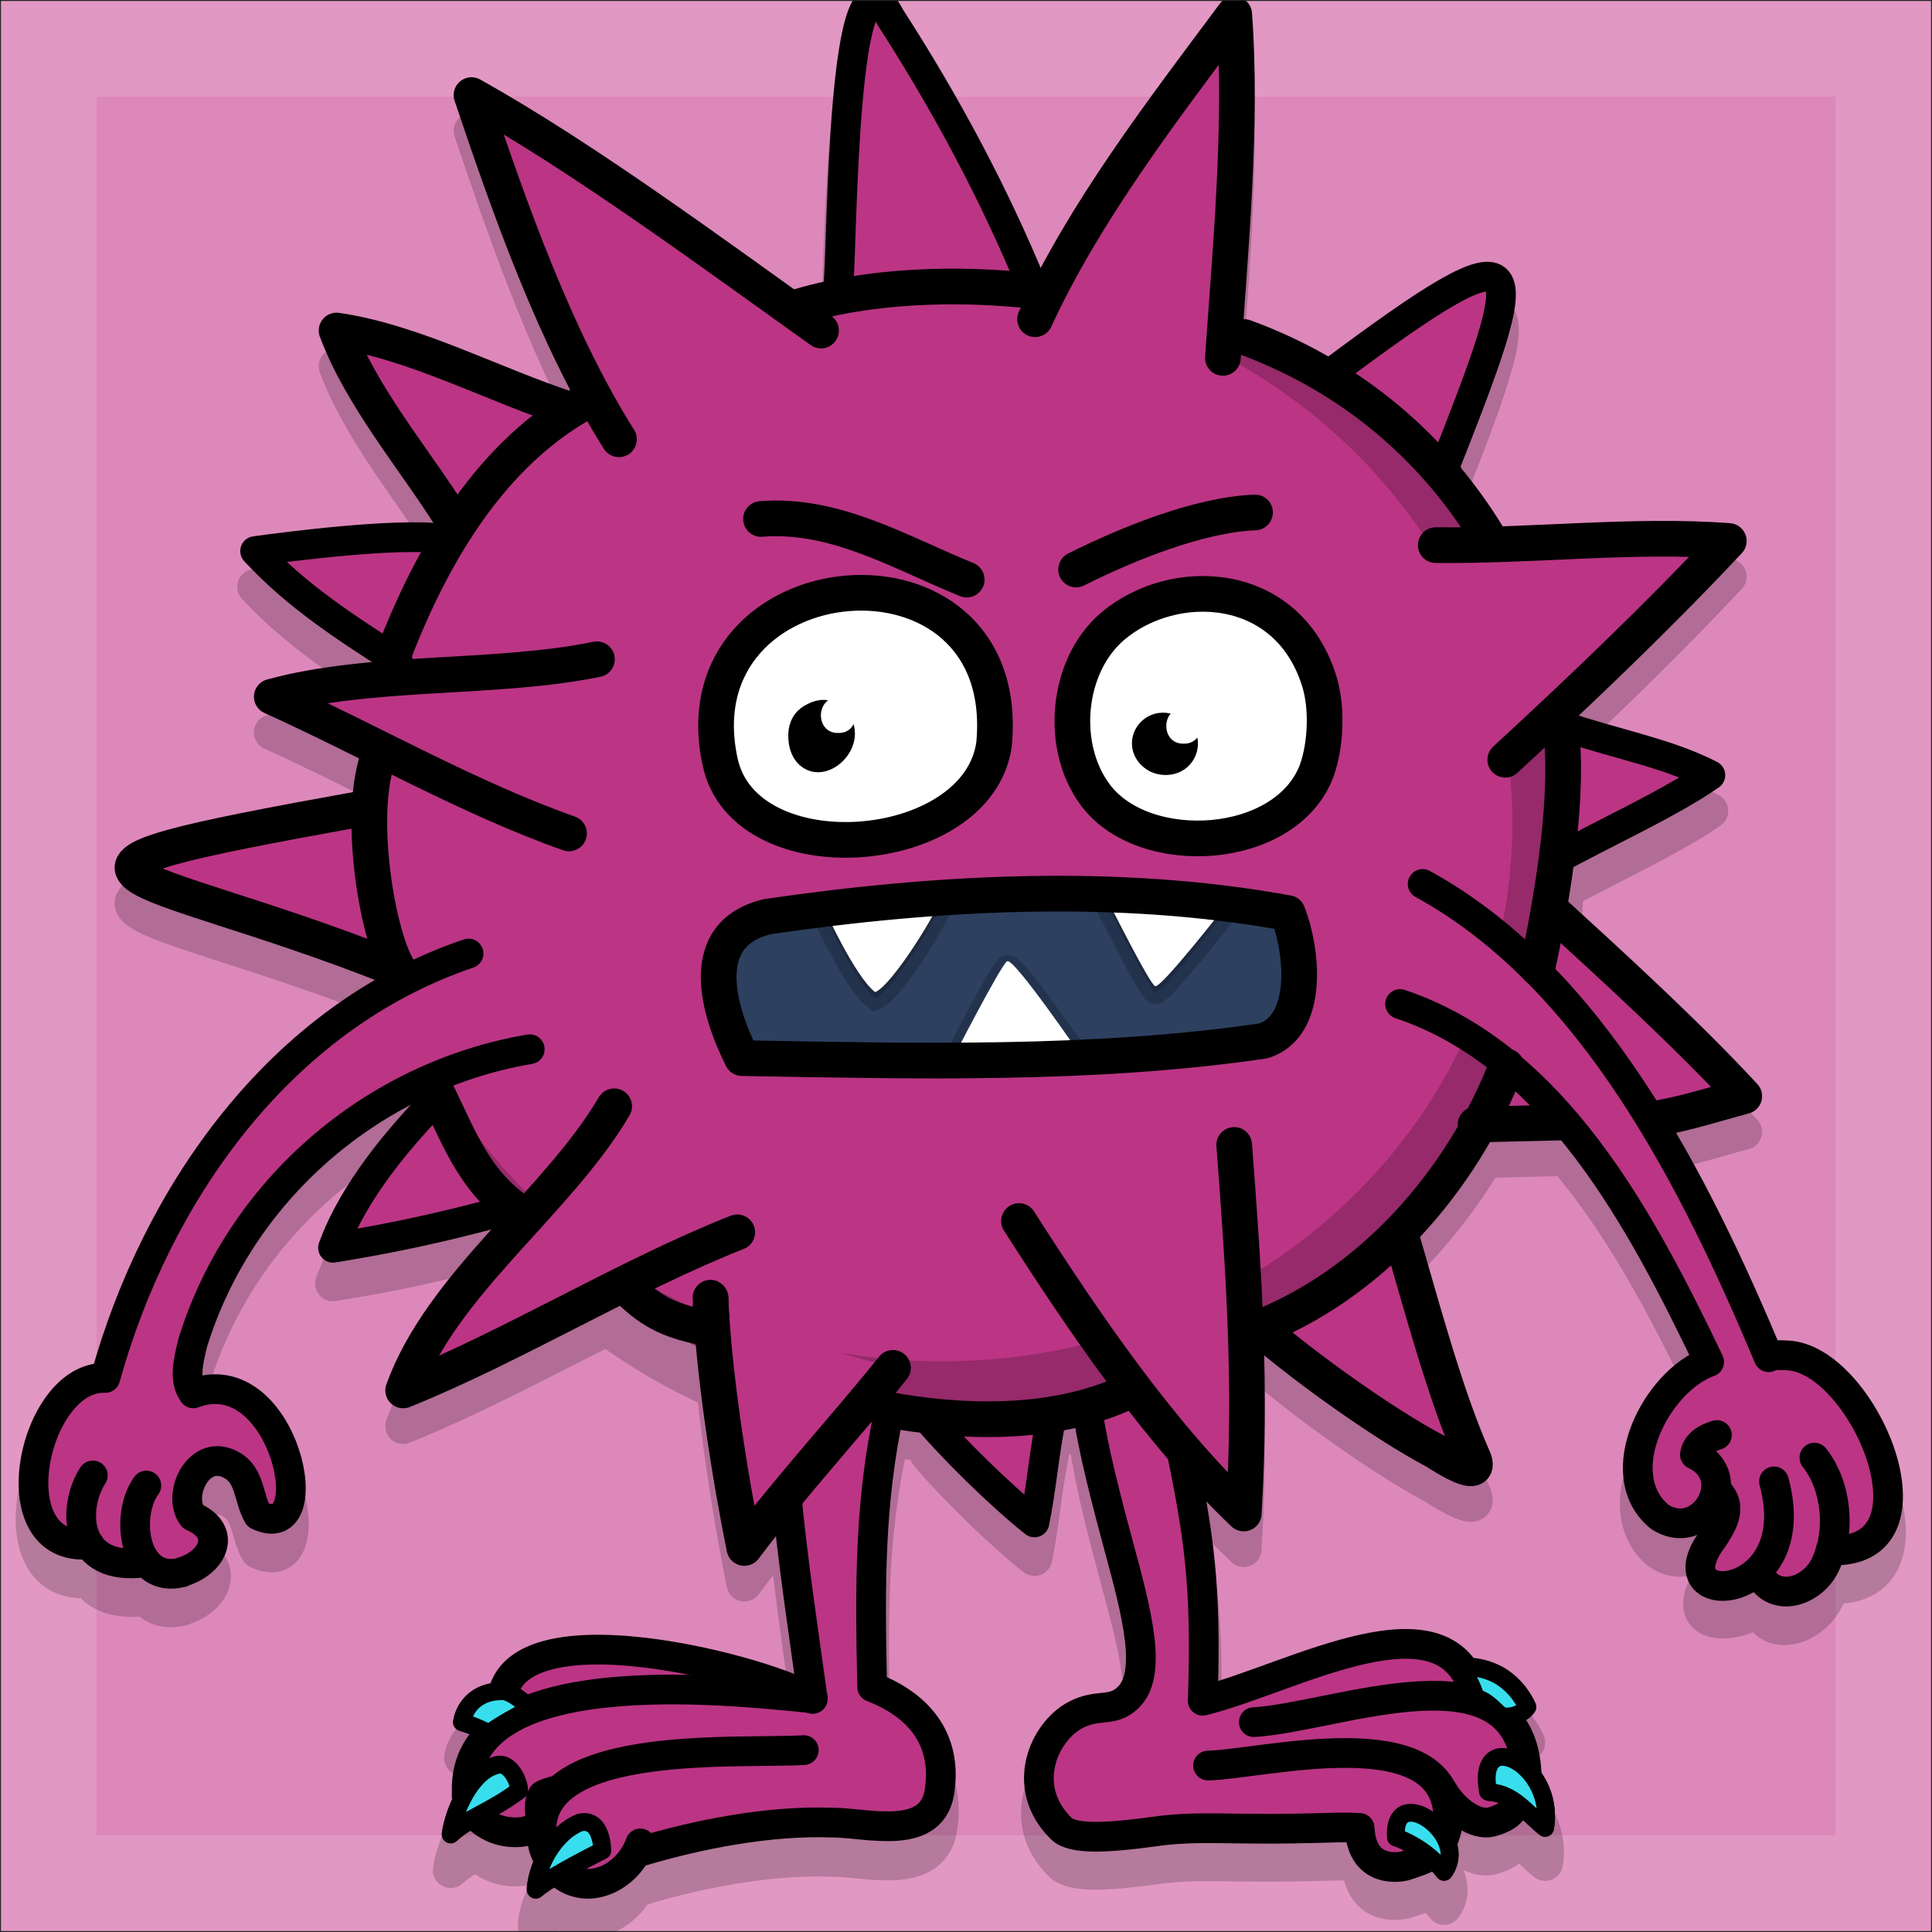 <?xml version="1.0" encoding="UTF-8"?>
<svg width="60px" height="60px" viewBox="0 0 60 60" version="1.1" xmlns="http://www.w3.org/2000/svg" xmlns:xlink="http://www.w3.org/1999/xlink">
    <!-- Generator: Sketch 64 (93537) - https://sketch.com -->
    <title>svg/obstacleMonster2-2x2</title>
    <desc>Created with Sketch.</desc>
    <g id="obstacleMonster2-2x2" stroke="none" stroke-width="1" fill="none" fill-rule="evenodd">
        <rect fill="#E298C3" x="0" y="0" width="60" height="60"></rect>
        <rect id="Rectangle" fill="#DD88BA" x="3" y="3" width="54" height="54"></rect>
        <g id="Monster_2" transform="translate(1, 0)">
            <g id="SHADOW" transform="translate(0, 1.136)" fill="#000000" opacity="0.2" stroke="#000000" stroke-linecap="round" stroke-linejoin="round" stroke-width="1.108">
                <path d="M26.658,0.526 C28.232,2.963 29.651,5.57 30.787,8.221 L30.845,8.359 C31.183,8.39 31.518,8.429 31.851,8.477 C33.374,5.643 35.427,2.968 37.329,0.415 C37.559,3.425 37.277,6.977 37.056,10.001 C40.357,11.502 43.12,13.911 44.993,16.889 C47.541,16.832 50.181,16.585 52.689,16.772 C50.96,18.619 49.08,20.453 47.205,22.212 C47.296,22.61 47.373,23.015 47.436,23.424 L47.465,22.495 C49.126,23.067 50.751,23.344 52.117,24.046 C50.966,24.853 48.952,25.789 47.621,26.51 C47.604,27.18 47.545,27.842 47.449,28.492 L47.151,28.218 C49.071,29.972 51.415,32.114 53.169,34.015 C52.313,34.241 51.323,34.569 50.346,34.722 L50.264,34.733 C51.733,37.128 52.919,39.72 53.926,42.12 C54.055,42.027 54.48,42.064 54.48,42.064 C56.821,42.119 59.376,48.061 56.025,48.122 L55.846,48.12 L55.791,48.341 C55.403,49.375 54,49.874 53.612,48.803 C53.077,49.338 50.972,49.597 52.209,47.732 C52.468,47.326 52.357,45.886 52.265,46.329 C52.117,47.031 51.342,47.603 50.529,47.067 C48.96,45.757 50.437,42.858 52.08,42.267 C50.886,39.783 49.497,37.033 47.621,34.831 L45.133,34.889 C44.391,36.111 43.5,37.24 42.484,38.255 L42.48,38.243 C43.108,40.366 43.865,43.264 44.769,45.295 C45.028,45.978 43.828,45.203 43.569,45.037 C42.063,44.241 39.844,42.666 38.446,41.498 L38.307,41.381 C38.106,41.491 37.902,41.598 37.696,41.702 C37.748,43.423 37.736,45.139 37.625,46.975 C36.954,46.337 36.302,45.639 35.67,44.9 L35.631,44.704 C36.222,47.584 36.48,49.117 36.351,52.772 C38.788,52.163 42.997,49.8 44.437,51.775 C44.418,51.757 44.418,51.738 44.418,51.72 C44.603,51.72 45.065,51.72 45.563,51.997 C46.117,52.329 46.357,52.809 46.431,52.975 C46.283,53.197 45.895,53.307 45.674,53.252 C46.062,53.603 46.338,54.138 46.394,54.895 C46.8,55.283 47.114,55.947 46.985,56.723 C46.689,56.483 46.431,56.187 46.117,55.947 C46.062,56.04 46.006,56.114 45.951,56.187 C45.822,56.354 45.582,56.464 45.305,56.538 C44.952,56.622 44.493,56.401 44.121,55.999 L44.012,55.874 L43.975,56.261 C43.994,56.391 43.975,56.704 43.865,57 C44.049,57.332 44.105,57.738 43.846,58.089 C43.717,57.923 43.551,57.757 43.385,57.609 C43.145,57.757 42.609,57.904 42.609,57.904 C42.609,57.904 41.298,58.237 41.225,56.723 C40.708,56.686 40.394,56.723 39.194,56.741 C37.218,56.778 36.111,56.649 34.855,56.834 C33.378,57.037 32.308,57.092 31.957,56.741 C30.646,55.449 31.422,53.732 32.4,53.215 C33.102,52.846 33.526,53.141 34.006,52.698 C34.818,51.978 34.32,50.095 33.729,47.917 C33.111,45.639 32.915,44.661 32.77,43.757 L32.751,43.634 L33.654,43.183 C32.19,43.537 30.657,43.726 29.077,43.726 C28.16,43.726 27.258,43.662 26.377,43.54 L26.622,43.763 C26.012,46.587 26.012,49.135 26.086,52.366 C27.932,53.086 28.338,54.36 28.191,55.523 C28.025,57.221 25.938,56.594 24.868,56.594 C23.061,56.525 21.035,56.882 19.252,57.387 L18.812,57.517 L18.886,57.24 C18.535,58.181 17.612,58.661 16.892,58.44 C16.689,58.384 16.523,58.274 16.394,58.163 C16.062,58.347 15.785,58.532 15.637,58.661 C15.655,58.311 15.785,57.923 15.969,57.591 C15.914,57.461 15.877,57.369 15.877,57.351 C15.835,57.143 15.815,56.956 15.815,56.782 L15.822,56.612 L15.748,56.612 C15.582,56.926 14.788,57 14.252,56.723 C14.068,56.631 13.92,56.52 13.809,56.391 C13.514,56.557 13.237,56.723 12.997,56.944 C13.052,56.557 13.218,56.04 13.495,55.597 C13.477,54.747 13.828,54.12 14.4,53.658 C14.308,53.714 14.234,53.769 14.215,53.806 C13.735,53.584 13.643,53.547 13.348,53.455 C13.366,53.344 13.422,53.123 13.588,52.92 C13.938,52.495 14.474,52.495 14.64,52.495 C15.364,49.997 22.37,51.741 24.105,52.662 L24.203,52.717 L24.24,52.717 C24.003,51.008 23.711,49.122 23.516,47.316 L23.428,46.421 L24.066,45.627 C23.372,46.448 22.697,47.267 22.117,48.046 C21.778,46.379 21.396,44.085 21.193,42.049 C20.003,41.517 18.882,40.865 17.846,40.111 C15.723,41.179 13.591,42.321 11.52,43.154 C12.229,41.189 13.771,39.515 15.279,37.853 C14.624,37.156 14.025,36.41 13.49,35.621 L14.566,37.597 C12.628,38.114 11.169,38.427 9.342,38.723 C9.977,36.979 11.346,35.361 12.568,34.096 C12.465,33.907 12.366,33.716 12.271,33.523 C8.833,35.06 6.113,38.02 4.985,41.677 C4.837,42.286 4.708,42.84 5.003,43.246 C7.828,42.175 9.065,48.009 7.015,47.031 C6.72,46.532 6.775,45.794 6.203,45.48 C5.188,44.889 4.468,46.403 4.985,47.067 C6.111,47.566 5.575,48.544 4.615,48.803 L4.652,48.803 C4.302,48.877 3.877,48.895 3.526,48.489 C3.526,48.489 2.252,48.729 1.772,47.935 C-1.145,48.212 0.037,42.674 2.271,42.766 C3.617,37.904 6.62,33.151 11.164,30.639 C11.099,30.409 11.039,30.177 10.983,29.943 L11.151,30.009 C3.065,26.797 -1.532,27.203 10.265,25.08 L10.533,26.574 C10.526,26.384 10.523,26.194 10.523,26.003 C10.523,25.051 10.602,24.117 10.753,23.206 C9.649,22.658 8.547,22.109 7.44,21.609 C8.63,21.283 9.932,21.131 11.262,21.031 C12.335,17.522 14.512,14.463 17.41,12.221 C15.835,9.316 14.657,5.937 13.643,2.926 C16.661,4.61 20.103,7.087 23.087,9.227 C23.724,9.016 24.378,8.84 25.046,8.699 C25.162,7.166 25.179,-2.309 26.658,0.526 Z M31.643,44.021 C31.403,45.24 31.348,46.163 31.126,47.252 C30.132,46.464 28.756,45.118 27.973,44.22 L27.803,44.021 L31.643,44.021 Z M12.72,16.698 L11.354,20.501 C9.803,19.504 8.234,18.507 6.923,17.086 C7.865,16.957 11.262,16.514 12.72,16.698 Z M9.452,10.237 C11.871,10.587 14.345,11.935 16.689,12.692 L16.782,12.674 L13.015,16.052 C11.852,14.206 10.228,12.304 9.452,10.237 Z M43.849,14.502 L43.825,14.56 L40.172,11.677 C46.725,6.767 46.565,7.631 43.849,14.502 Z" id="Combined-Shape"></path>
            </g>
            <ellipse id="Oval" fill="#BB3584" cx="29.077" cy="26.031" rx="18.554" ry="17.723"></ellipse>
            <g id="Group-2" transform="translate(10.523, 8.308)">
                <ellipse id="oval-shadow" fill="#000000" opacity="0.2" cx="18.554" cy="17.723" rx="18.554" ry="17.723"></ellipse>
                <ellipse id="Oval-Copy" fill="#BB3584" cx="17.723" cy="17.262" rx="17.723" ry="16.708"></ellipse>
            </g>
            <g id="background-spikes" transform="translate(3.114, 0.028)" fill="#BB3584" stroke="#000000" stroke-linecap="round" stroke-linejoin="round">
                <path d="M35.065,41.271 C36.431,42.452 38.849,44.187 40.455,45.037 C40.714,45.203 41.914,45.978 41.655,45.295 C40.751,43.264 39.994,40.366 39.366,38.243" id="STROKE_f5c3b38d-c832-4d08-9695-dd48f2c102cd" stroke-width="1.108"></path>
                <path d="M9.902,16.052 C8.739,14.206 7.114,12.304 6.339,10.237 C8.757,10.587 11.231,11.935 13.575,12.692 L13.668,12.674" id="STROKE_401f0712-0ecc-4c78-910b-960ef468b9a3" stroke-width="1.108"></path>
                <path d="M8.037,30.009 C-0.049,26.797 -4.646,27.203 7.151,25.08" id="STROKE_5556b1a6-03b2-4a80-a684-75621e316176" stroke-width="1.108"></path>
                <path d="M21.92,8.834 C22.049,7.855 22.012,-2.409 23.545,0.526 C25.262,3.184 26.794,6.046 27.975,8.944 C27.994,8.926 28.012,8.907 28.031,8.889" id="STROKE_d4285c1d-4741-4fcd-ac90-86f339355a45" stroke-width="0.923"></path>
                <path d="M37.059,11.677 C43.686,6.711 43.446,7.652 40.64,14.741 C40.677,14.741 40.769,14.686 40.825,14.649" id="STROKE_14537928-0d0f-434b-90db-40249dd40634" stroke-width="0.923"></path>
                <path d="M24.689,44.021 C25.428,44.907 26.942,46.403 28.012,47.252 C28.234,46.163 28.289,45.24 28.529,44.021" id="STROKE_d78ac0eb-7c60-4632-a9d1-7b114231e733_1_" stroke-width="0.923"></path>
                <path d="M9.514,34.034 C8.277,35.307 6.874,36.951 6.228,38.723 C8.055,38.427 9.514,38.114 11.452,37.597" id="STROKE_33c2a9ea-545f-4972-be24-55949317c1cc" stroke-width="0.923"></path>
                <path d="M44.351,22.495 C46.012,23.067 47.637,23.344 49.003,24.046 C47.766,24.914 45.532,25.929 44.222,26.667" id="STROKE_29f89da6-0f26-457e-9cbb-9a871b2367cd_1_" stroke-width="0.923"></path>
                <path d="M8.24,20.501 C6.689,19.504 5.12,18.507 3.809,17.086 C4.751,16.957 8.148,16.514 9.606,16.698" id="STROKE_e2c320d8-4f60-40d7-a13b-852d0ee2707f_2_" stroke-width="0.923"></path>
                <path d="M41.711,34.896 L46.815,34.776 C47.923,34.665 49.077,34.274 50.055,34.015 C48.302,32.114 45.957,29.972 44.037,28.218" id="STROKE_ab7c5d5b-df24-44c1-80f8-74d2fc4a0cf8" stroke-width="1.108"></path>
            </g>
            <g id="arms_bkg" transform="translate(0, 27.323)" fill="#BB3584">
                <path d="M42.48,3.858 C47.317,5.483 49.994,10.634 52.08,14.972 C50.437,15.563 48.96,18.462 50.529,19.772 C51.342,20.308 52.117,19.735 52.265,19.034 C52.357,18.591 52.468,20.031 52.209,20.437 C50.972,22.302 53.077,22.043 53.612,21.508 C54,22.578 55.403,22.08 55.791,21.046 L55.846,20.825 C59.465,20.972 56.862,14.825 54.48,14.769 C54.48,14.769 54.055,14.732 53.926,14.825 C51.655,9.415 48.48,3.028 43.182,0.129" id="STROKE_066835d0-cc6e-4db7-a092-b2543308290c_1_"></path>
                <path d="M15.452,5.262 C10.56,6.092 6.443,9.655 4.985,14.382 C4.837,14.991 4.708,15.545 5.003,15.951 C7.828,14.88 9.065,20.714 7.015,19.735 C6.72,19.237 6.775,18.498 6.203,18.185 C5.188,17.594 4.468,19.108 4.985,19.772 C6.111,20.271 5.575,21.249 4.615,21.508 L4.652,21.508 C4.302,21.582 3.877,21.6 3.526,21.194 C3.526,21.194 2.252,21.434 1.772,20.64 C-1.145,20.917 0.037,15.378 2.271,15.471 C3.84,9.803 7.662,4.283 13.551,2.289" id="STROKE_9312e184-2d21-4e07-9744-cf7adb22d3da_1_"></path>
            </g>
            <g id="feet_bkg" transform="translate(12.923, 42.831)" fill="#BB3584" stroke="#000000" stroke-linecap="round" stroke-linejoin="round" stroke-width="0.554">
                <path d="M13.163,9.563 C13.089,6.332 13.089,3.785 13.698,0.96 L13.089,0.406 L10.505,3.618 C10.689,5.686 11.04,7.92 11.317,9.914 C11.298,9.914 11.298,9.914 11.28,9.914 C9.729,9.009 2.455,7.145 1.717,9.692 C1.551,9.692 1.015,9.692 0.665,10.117 C0.498,10.32 0.443,10.542 0.425,10.652 C0.72,10.745 0.812,10.782 1.292,11.003 C1.311,10.966 1.385,10.911 1.477,10.855 C0.905,11.317 0.554,11.945 0.572,12.794 C0.295,13.237 0.129,13.754 0.074,14.142 C0.314,13.92 0.591,13.754 0.886,13.588 C0.997,13.717 1.145,13.828 1.329,13.92 C1.865,14.197 2.658,14.123 2.825,13.809 L2.898,13.809 C2.88,14.031 2.898,14.271 2.954,14.548 C2.954,14.566 2.991,14.658 3.046,14.788 C2.862,15.12 2.732,15.508 2.714,15.858 C2.862,15.729 3.138,15.545 3.471,15.36 C3.6,15.471 3.766,15.582 3.969,15.637 C4.689,15.858 5.612,15.378 5.963,14.437 L5.889,14.714 C7.772,14.142 9.988,13.717 11.945,13.791 C13.015,13.791 15.102,14.418 15.268,12.72 C15.415,11.557 15.009,10.283 13.163,9.563 Z" id="Path"></path>
                <path d="M33.471,12.092 C33.415,11.335 33.138,10.8 32.751,10.449 C32.972,10.505 33.36,10.394 33.508,10.172 C33.434,10.006 33.194,9.526 32.64,9.194 C32.142,8.917 31.68,8.917 31.495,8.917 C31.495,8.935 31.495,8.954 31.514,8.972 C30.074,6.997 25.865,9.36 23.428,9.969 C23.557,6.314 23.298,4.782 22.708,1.902 L21.194,0.148 L19.828,0.831 C19.975,1.772 20.16,2.732 20.806,5.114 C21.397,7.292 21.895,9.175 21.083,9.895 C20.603,10.338 20.178,10.043 19.477,10.412 C18.498,10.929 17.723,12.646 19.034,13.938 C19.385,14.289 20.455,14.234 21.932,14.031 C23.188,13.846 24.295,13.975 26.271,13.938 C27.471,13.92 27.785,13.883 28.302,13.92 C28.375,15.434 29.686,15.102 29.686,15.102 C29.686,15.102 30.222,14.954 30.462,14.806 C30.628,14.954 30.794,15.12 30.923,15.286 C31.182,14.935 31.126,14.529 30.942,14.197 C31.052,13.902 31.071,13.588 31.052,13.458 L31.089,13.071 C31.477,13.551 31.994,13.828 32.382,13.735 C32.658,13.662 32.898,13.551 33.028,13.385 C33.083,13.311 33.138,13.237 33.194,13.145 C33.508,13.385 33.766,13.68 34.062,13.92 C34.191,13.145 33.877,12.48 33.471,12.092 Z" id="Path"></path>
            </g>
            <g id="left_foot" transform="translate(12.923, 43.754)" stroke="#000000" stroke-linecap="round" stroke-linejoin="round">
                <path d="M10.486,2.492 C10.671,4.56 11.04,6.997 11.317,8.991 C8.622,8.714 0.425,7.828 0.572,11.908 C0.535,12.222 0.775,12.702 1.329,12.978 C1.865,13.255 2.658,13.182 2.825,12.868 C2.917,12.683 2.751,12.369 2.917,12.018 C2.972,11.926 3.415,11.852 3.434,11.815" id="STROKE_8ee5507e-155c-4871-88ef-65d7c23ecb6e" stroke-width="0.923"></path>
                <path d="M11.04,10.597 C8.898,10.726 2.16,10.191 2.954,13.606 C2.972,13.68 3.231,14.492 3.969,14.695 C4.689,14.917 5.612,14.437 5.963,13.495" id="STROKE_209c0a37-aaf2-4be3-b03b-9a1fa2d61755" stroke-width="0.923"></path>
                <path d="M13.698,0.037 C13.089,2.862 13.089,5.409 13.163,8.64 C15.009,9.36 15.415,10.634 15.268,11.778 C15.102,13.477 13.015,12.849 11.945,12.849 C9.988,12.775 7.772,13.2 5.889,13.772" id="STROKE_f0c4bcf4-d496-49c8-b50a-90c833d586ce" stroke-width="0.923"></path>
                <path d="M11.317,9.009 C9.711,8.031 0.942,5.797 1.698,9.674" id="STROKE_7f25a34f-4d07-41a3-a506-4c26fadf7ad8" stroke-width="0.923"></path>
                <g id="toenails" transform="translate(0.074, 8.767)" fill="#38DEED" stroke-width="0.554">
                    <path d="M2.123,3.085 C2.142,2.845 1.828,2.125 1.385,2.31 C0.628,2.513 0.092,3.731 1.63971401e-16,4.433 C0.554,3.916 1.237,3.75 2.123,3.085 Z" id="STROKE_5ccde9e9-02f7-4a60-ab60-e7e02690fc67" fill-rule="nonzero"></path>
                    <path d="M1.68,0.002 C1.606,0.002 0.978,-0.053 0.591,0.427 C0.425,0.63 0.369,0.851 0.351,0.962 C0.646,1.054 0.738,1.091 1.218,1.313 C1.292,1.165 2.455,0.556 2.455,0.556 C2.529,0.574 2.049,0.094 1.68,0.002 Z" id="STROKE_a9357748-8a09-43cf-8f3f-05c100f61071" fill-rule="nonzero"></path>
                    <path d="M4.006,4.082 C3.268,4.377 2.695,5.319 2.64,6.15 C3.046,5.78 4.708,4.95 4.708,4.95 C4.708,4.95 4.708,3.916 4.006,4.082 Z" id="Path"></path>
                </g>
            </g>
            <g id="right_foot" transform="translate(31.2, 43.569)" stroke="#000000" stroke-linecap="round" stroke-linejoin="round">
                <path d="M4.431,1.182 C5.022,4.062 5.28,5.594 5.151,9.249 C7.883,8.585 12.831,5.686 13.625,9.157" id="STROKE_401b1c12-62ff-4ad9-9667-c23924f04734" stroke-width="0.923"></path>
                <path d="M6.738,9.914 C9.305,9.766 15.046,7.366 15.212,11.538 C15.231,11.76 15.102,12.24 14.751,12.665 C14.622,12.831 14.382,12.942 14.105,13.015 C13.643,13.126 12.997,12.702 12.609,12.055" id="STROKE_cbfa5a8e-aabe-4097-889e-450b03e3b929" stroke-width="0.923"></path>
                <path d="M5.317,11.262 C6.978,11.225 12.554,9.766 12.775,12.738 C12.794,12.96 12.738,13.698 12.24,14.049 C12.037,14.197 11.409,14.382 11.409,14.382 C11.409,14.382 10.098,14.714 10.025,13.2 C9.508,13.163 9.194,13.2 7.994,13.218 C6.018,13.255 4.911,13.126 3.655,13.311 C2.178,13.514 1.108,13.569 0.757,13.218 C-0.554,11.926 0.222,10.209 1.2,9.692 C1.902,9.323 2.326,9.618 2.806,9.175 C3.618,8.455 3.12,6.572 2.529,4.394 C1.883,2.012 1.698,1.052 1.551,0.111" id="STROKE_172f7b34-a5f5-412c-afbd-768b2180db6e_1_" stroke-width="0.923"></path>
                <g id="toenails" transform="translate(11.147, 8.197)" fill="#38DEED" stroke-width="0.554">
                    <path d="M0.004,5.298 C0.502,5.465 1.13,5.871 1.499,6.369 C2.33,5.225 -0.107,3.526 0.004,5.298 Z" id="STROKE_b966ca4c-7207-46a4-b02e-5e2f34ac2c8d" fill-rule="nonzero"></path>
                    <path d="M2.865,3.877 C2.884,3.895 3.068,3.914 3.087,3.914 C3.733,4.025 4.158,4.634 4.638,5.003 C4.97,3.028 2.478,1.791 2.865,3.877 Z" id="STROKE_f59bca6c-dd84-4df7-8795-ea5f21b75c72" fill-rule="nonzero"></path>
                    <path d="M2.071,5.24708482e-15 C2.256,5.24708482e-15 2.718,5.24708482e-15 3.216,0.277 C3.77,0.609 4.01,1.089 4.084,1.255 C3.936,1.477 3.493,1.606 3.29,1.514 C3.142,1.458 2.884,1.052 2.478,0.96 C2.385,0.554 2.09,0.148 2.071,5.24708482e-15 Z" id="STROKE_ccdfa33d-3e96-4fb1-831f-213988bc35a0"></path>
                </g>
            </g>
            <g id="Virus_3" transform="translate(7.385, 0.369)">
                <g id="Front-spikes" transform="translate(0.055, 0.074)" fill="#BB3584" stroke="#000000" stroke-linecap="round" stroke-linejoin="round" stroke-width="1.108">
                    <path d="M23.705,9.471 C25.255,6.111 27.674,2.972 29.889,0 C30.148,3.378 29.76,7.44 29.538,10.671" id="STROKE_5969157d-2596-489a-9398-5e5b4a289d83"></path>
                    <path d="M36.148,16.486 C39.12,16.523 42.277,16.135 45.249,16.357 C43.071,18.683 40.652,20.991 38.308,23.151" id="STROKE_0ef5c349-5236-42a3-bd6b-52d8b5eaa834"></path>
                    <path d="M23.206,37.477 C25.2,40.597 27.545,44.049 30.185,46.56 C30.425,42.609 30.203,39.212 29.889,35.114" id="STROKE_d34d2c42-df21-4d47-96fa-554869012bef_1_"></path>
                    <path d="M10.634,33.914 C8.862,36.923 5.28,39.415 4.08,42.738 C7.477,41.372 11.04,39.175 14.455,37.828" id="STROKE_9ddcf768-e0a9-4939-bc81-0ce3aea8336e"></path>
                    <path d="M9.231,25.44 C6.092,24.332 3.065,22.578 -6.55885602e-16,21.194 C3.102,20.345 6.96,20.677 10.098,20.031" id="STROKE_53937af1-30c9-418c-a42d-0dada1da31dd"></path>
                    <path d="M10.782,13.2 C8.788,10.025 7.385,6.018 6.203,2.511 C9.711,4.468 13.791,7.495 17.058,9.822" id="STROKE_5c21b3de-1f8c-4fc7-8472-5464ddcff548_1_"></path>
                    <path d="M13.662,40.449 C13.588,40.449 13.662,39.877 13.625,39.858 C13.717,42.203 14.234,45.452 14.677,47.631 C16.025,45.822 17.889,43.791 19.292,42.037" id="STROKE_eea87a39-3d21-4b81-a4aa-4f20769beb56"></path>
                </g>
                <path d="M9.655,12.185 C6.665,13.902 4.874,17.151 3.711,20.289" id="STROKE_81e861f1-c5a8-43d8-8573-70ab905b88f1_1_" stroke="#000000" stroke-width="1.108" stroke-linecap="round" stroke-linejoin="round"></path>
                <path d="M3.415,23.003 C2.614,24.922 3.434,29.28 4.135,29.908" id="STROKE_ab1e76cd-3190-4013-981a-f11172ef39b8" stroke="#000000" stroke-width="1.108" stroke-linecap="round" stroke-linejoin="round"></path>
                <path d="M5.151,33.489 C5.926,35.077 6.406,36.48 7.975,37.422" id="STROKE_8e46aa5f-f173-4a9d-8b01-70b38a79e911" stroke="#000000" stroke-width="1.108" stroke-linecap="round" stroke-linejoin="round"></path>
                <path d="M16.228,9.212 C18.535,8.474 21.397,8.4 23.778,8.677" id="STROKE_fe9ecc84-6253-4fd3-8bc6-cff0fb5b4770" stroke="#000000" stroke-width="1.108" stroke-linecap="round" stroke-linejoin="round"></path>
                <path d="M30.258,10.098 C33.249,11.188 36,13.255 37.865,16.357" id="STROKE_76a658b9-4bab-401a-8949-b93143f10450" stroke="#000000" stroke-width="1.108" stroke-linecap="round" stroke-linejoin="round"></path>
                <path d="M40.08,22.154 C40.357,24.222 39.877,27.286 39.36,29.686" id="STROKE_cc6a0db9-a6d0-4663-8fc3-a2b5a0f3018d" stroke="#000000" stroke-width="1.108" stroke-linecap="round" stroke-linejoin="round"></path>
                <path d="M38.4,32.751 C37.015,36.314 34.172,39.563 30.554,40.929" id="STROKE_f2fec57a-23cf-4780-911b-dd6ede963077" stroke="#000000" stroke-width="1.108" stroke-linecap="round" stroke-linejoin="round"></path>
                <path d="M19.052,43.366 L19.052,43.385 C21.471,43.846 24.332,43.92 26.603,42.868" id="STROKE_bae361d9-0fb9-4e38-a5de-8383ede42619" stroke="#000000" stroke-width="1.108" stroke-linecap="round" stroke-linejoin="round"></path>
                <path d="M11.114,39.655 C11.889,40.412 12.498,40.689 13.662,40.892" id="STROKE_2e7318f3-0b2a-422b-807f-637a92fb0034" stroke="#000000" stroke-width="1.108" stroke-linecap="round" stroke-linejoin="round"></path>
                <path d="M25.034,17.317 C26.585,16.542 28.818,15.618 30.591,15.545" id="STROKE_04746673-b224-4a39-a896-7272213663c6" stroke="#000000" stroke-width="1.108" stroke-linecap="round" stroke-linejoin="round"></path>
                <path d="M15.249,15.748 C17.557,15.563 19.588,16.8 21.637,17.631" id="STROKE_9080ef33-28e4-4f0b-af3a-4c2c4952fe17" stroke="#000000" stroke-width="1.108" stroke-linecap="round" stroke-linejoin="round"></path>
                <g id="Left-eye" transform="translate(13.853, 18.04)">
                    <path d="M8.633,4.705 C9.279,-2.108 -1.244,-1.166 0.123,5.24 C0.879,8.84 8.135,8.268 8.633,4.705 Z" id="STROKE_e3037c9f-e4b1-4e83-a6ba-f3b8bed8a3a5" stroke="#000000" stroke-width="1.108" fill="#FFFFFF" stroke-linecap="round" stroke-linejoin="round"></path>
                    <path d="M3.095,3.948 C3.058,3.966 2.984,4.003 2.929,4.058 C2.763,4.225 2.799,4.483 2.799,4.52 C2.818,4.797 2.929,4.945 3.058,5 C3.316,5.111 3.759,4.76 3.759,4.372 C3.759,4.169 3.63,4.022 3.575,3.966 C3.409,3.874 3.316,3.837 3.095,3.948 Z" id="STROKE_100e0c68-45c6-47b1-91ea-08498de673f2" stroke="#000000" stroke-width="1.108" stroke-linecap="round" stroke-linejoin="round"></path>
                    <path d="M3.796,3.246 C4.516,3.228 4.516,4.372 3.796,4.354 C3.076,4.372 3.076,3.246 3.796,3.246 Z" id="STROKE_8e5e0530-8c72-4963-9486-ca1ed27e0171" fill="#FFFFFF" fill-rule="nonzero"></path>
                </g>
                <g id="Right-eye" transform="translate(24.918, 18.074)">
                    <path d="M7.685,2.769 C6.725,-0.462 3.143,-0.61 1.242,1.015 C-0.18,2.233 -0.42,4.744 0.725,6.258 C2.239,8.27 6.651,8.012 7.592,5.483 C7.888,4.633 7.906,3.526 7.685,2.769" id="STROKE_c1de529b-9b80-4009-8620-7952ccb96b87" stroke="#000000" stroke-width="1.108" fill="#FFFFFF" stroke-linecap="round" stroke-linejoin="round"></path>
                    <path d="M3.106,4.338 C2.571,3.987 2.091,4.707 2.663,5.021 C2.903,5.132 3.291,5.076 3.346,4.689 C3.365,4.504 3.254,4.43 3.106,4.338" id="STROKE_dcda3163-2e51-4df1-ae65-a2c54a81e7b4" stroke="#000000" stroke-width="1.108" stroke-linecap="round" stroke-linejoin="round"></path>
                    <path d="M3.457,3.544 C4.177,3.526 4.177,4.67 3.457,4.652 C2.737,4.67 2.737,3.544 3.457,3.544 Z" id="STROKE_627d2b4c-6c09-4e2e-bc08-98ea755b4937" fill="#FFFFFF" fill-rule="nonzero"></path>
                </g>
                <g id="mouth" transform="translate(13.846, 27.323)">
                    <path d="M17.76,0.665 C12.517,-0.295 6.905,1.38777878e-17 1.606,0.775 C-0.646,1.311 0.074,3.692 0.812,5.169 C6.148,5.262 11.723,5.409 17.003,4.634 C18.462,4.172 18.222,1.828 17.76,0.665" id="STROKE_f156c8ef-04f0-4760-9bd0-8254e2299538_1_" fill="#2D4060" fill-rule="nonzero"></path>
                    <path d="M11.372,5.317 C11.409,5.372 7.329,5.428 7.329,5.428 C7.329,5.428 8.843,2.474 9.046,2.345 C9.249,2.215 11.335,5.28 11.372,5.317 Z M6.978,0.369 C7.015,0.591 5.502,3.083 4.948,3.305 C4.32,2.825 3.378,0.738 3.378,0.738 C3.378,0.738 6.388,0.443 6.978,0.369 Z M12.092,0.295 C12.628,0.258 15.84,0.609 15.84,0.609 C15.84,0.609 13.828,3.194 13.643,3.12 C13.474,3.052 12.312,0.735 12.119,0.35 Z" id="Combined-Shape-Copy" stroke="#000000" stroke-width="0.738" fill="#000000" fill-rule="nonzero" opacity="0.2"></path>
                    <g id="teeth" transform="translate(3.323, 0)" fill="#FFFFFF" fill-rule="nonzero">
                        <path d="M8.049,5.132 C8.086,5.188 4.006,5.243 4.006,5.243 C4.006,5.243 5.52,2.289 5.723,2.16 C5.926,2.031 8.012,5.095 8.049,5.132 Z M3.655,0.185 C3.692,0.406 2.178,2.898 1.625,3.12 C0.997,2.64 0.055,0.554 0.055,0.554 C0.055,0.554 3.065,0.258 3.655,0.185 Z M8.769,0.111 C9.305,0.074 12.517,0.425 12.517,0.425 C12.517,0.425 10.505,3.009 10.32,2.935 C10.151,2.868 8.989,0.551 8.796,0.165 Z" id="Combined-Shape"></path>
                    </g>
                    <path d="M17.76,0.665 C12.517,-0.295 6.905,1.38777878e-17 1.606,0.775 C-0.646,1.311 0.074,3.692 0.812,5.169 C6.148,5.262 11.723,5.409 17.003,4.634 C18.462,4.172 18.222,1.828 17.76,0.665" id="STROKE_f156c8ef-04f0-4760-9bd0-8254e2299538_2_" stroke="#000000" stroke-width="1.108" stroke-linecap="round" stroke-linejoin="round"></path>
                </g>
            </g>
            <g id="left_arm" transform="translate(0, 29.538)" stroke="#000000" stroke-linecap="round" stroke-linejoin="round" stroke-width="0.923">
                <path d="M13.551,0.074 C7.662,2.068 3.84,7.588 2.271,13.255 C0.037,13.163 -1.145,18.683 1.772,18.425" id="STROKE_87300f2b-1484-4e10-ab31-7fd0b875fd9f"></path>
                <path d="M1.883,16.283 C1.237,17.28 1.274,19.311 3.526,18.978" id="STROKE_c14a0d61-bb3a-431b-bcba-e960cd28b71d"></path>
                <path d="M15.452,3.046 C10.56,3.877 6.443,7.44 4.985,12.166 C4.837,12.775 4.708,13.329 5.003,13.735 C7.828,12.665 9.065,18.498 7.015,17.52 C6.72,17.022 6.775,16.283 6.203,15.969 C5.188,15.378 4.468,16.892 4.985,17.557 C6.111,18.055 5.575,19.034 4.615,19.292 L4.652,19.292 C3.157,19.68 2.862,17.538 3.545,16.597" id="STROKE_9312e184-2d21-4e07-9744-cf7adb22d3da"></path>
            </g>
            <g id="right_arm" transform="translate(42.462, 27.323)" stroke="#000000" stroke-linecap="round" stroke-linejoin="round" stroke-width="0.923">
                <path d="M0.018,3.858 C4.855,5.483 7.532,10.634 9.618,14.972 C7.975,15.563 6.498,18.462 8.068,19.772 C9.378,20.658 10.652,18.554 9.175,17.852 C9.231,17.502 9.545,17.335 9.858,17.243" id="STROKE_30c9c603-00ab-4f41-ae15-38aff211551f"></path>
                <path d="M0.72,0.129 C6.018,3.028 9.194,9.415 11.465,14.825 C11.594,14.732 12.018,14.769 12.018,14.769 C14.4,14.825 17.003,20.972 13.385,20.825" id="STROKE_b82c3e23-3e2d-4716-81a4-c27bbe596023"></path>
                <path d="M12.886,17.945 C13.588,18.831 13.717,20.271 13.218,21.286 C12.794,22.154 11.575,22.486 11.151,21.508" id="STROKE_2c7f6fb9-0987-4ea4-86dd-b21954440e37_1_"></path>
                <path d="M9.969,19.089 C10.32,19.551 10.006,20.031 9.748,20.437 C7.975,22.745 12.683,22.542 11.631,18.683" id="STROKE_066835d0-cc6e-4db7-a092-b2543308290c"></path>
            </g>
        </g>
        <rect id="Rectangle" stroke="#222222" stroke-width="0.03" x="0.015" y="0.015" width="59.97" height="59.97"></rect>
    </g>
</svg>